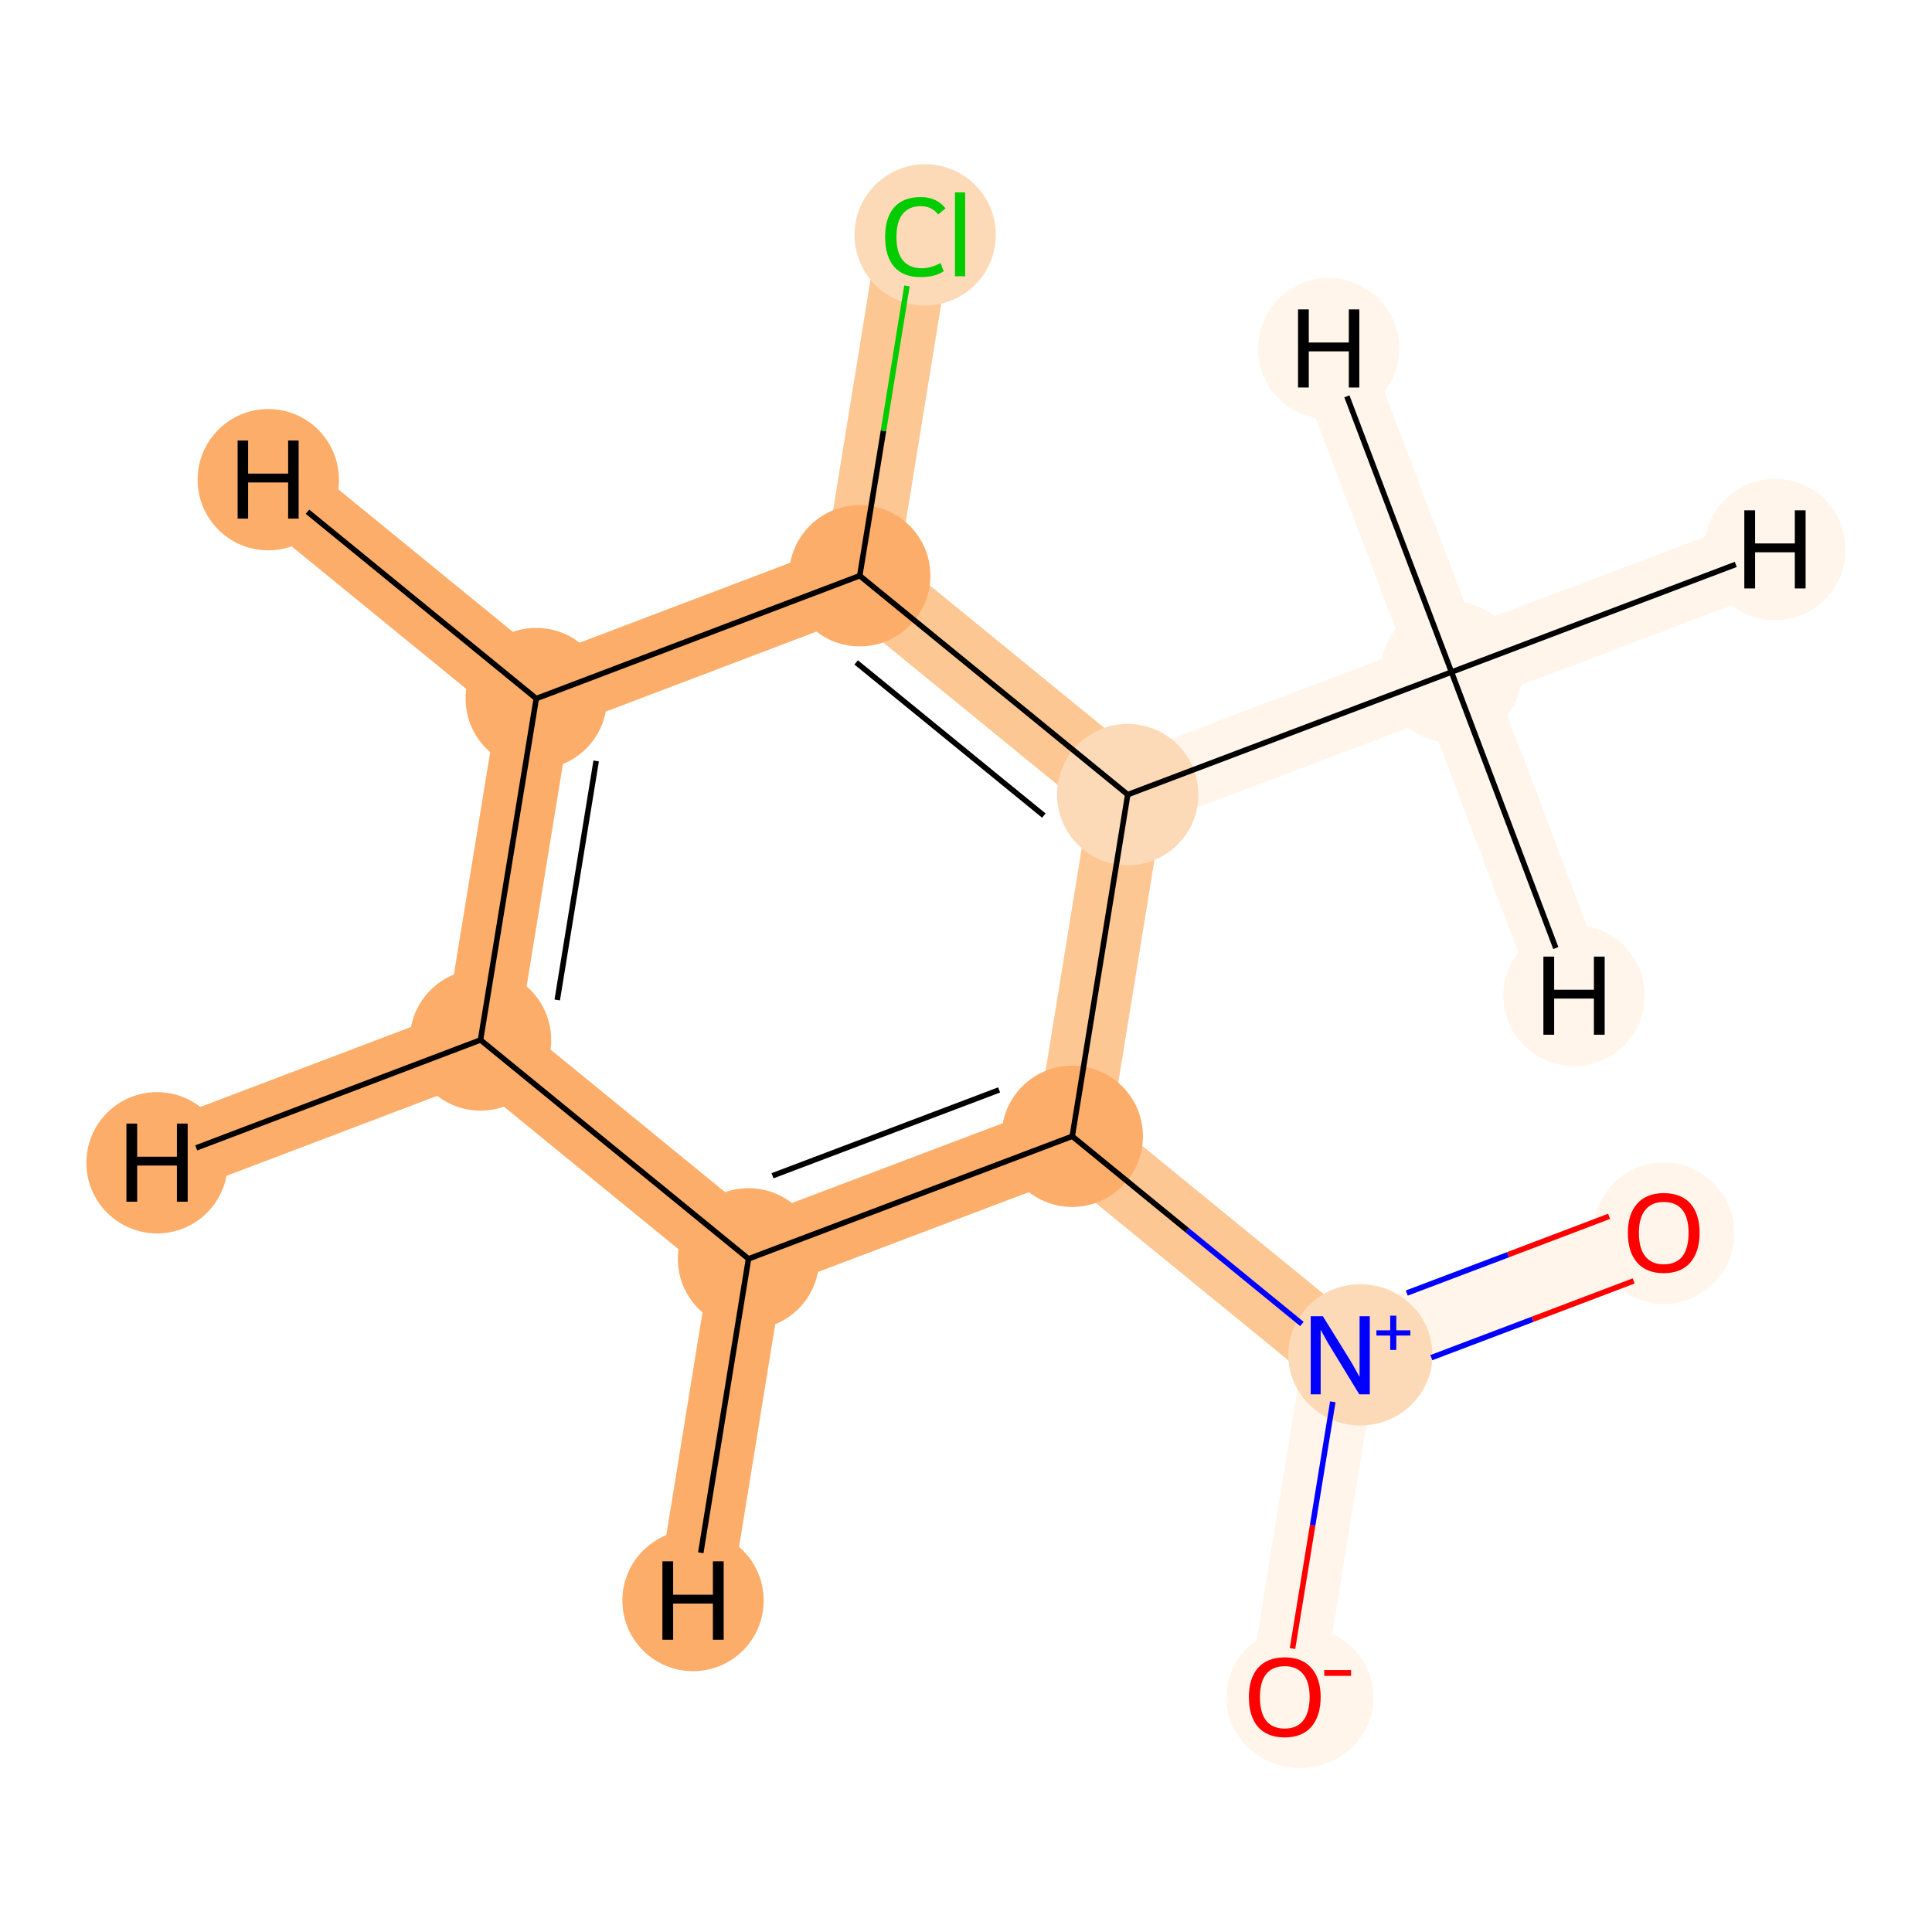 <?xml version='1.0' encoding='iso-8859-1'?>
<svg version='1.1' baseProfile='full'
              xmlns='http://www.w3.org/2000/svg'
                      xmlns:rdkit='http://www.rdkit.org/xml'
                      xmlns:xlink='http://www.w3.org/1999/xlink'
                  xml:space='preserve'
width='700px' height='700px' viewBox='0 0 700 700'>
<!-- END OF HEADER -->
<rect style='opacity:1.0;fill:#FFFFFF;stroke:none' width='700.0' height='700.0' x='0.0' y='0.0'> </rect>
<path d='M 465.5,614.8 L 485.6,491.0' style='fill:none;fill-rule:evenodd;stroke:#FFF5EB;stroke-width:26.7px;stroke-linecap:butt;stroke-linejoin:miter;stroke-opacity:1' />
<path d='M 485.6,491.0 L 602.8,446.6' style='fill:none;fill-rule:evenodd;stroke:#FFF5EB;stroke-width:26.7px;stroke-linecap:butt;stroke-linejoin:miter;stroke-opacity:1' />
<path d='M 485.6,491.0 L 388.5,411.7' style='fill:none;fill-rule:evenodd;stroke:#FDC793;stroke-width:26.7px;stroke-linecap:butt;stroke-linejoin:miter;stroke-opacity:1' />
<path d='M 388.5,411.7 L 271.2,456.1' style='fill:none;fill-rule:evenodd;stroke:#FDAD6A;stroke-width:26.7px;stroke-linecap:butt;stroke-linejoin:miter;stroke-opacity:1' />
<path d='M 388.5,411.7 L 408.6,287.9' style='fill:none;fill-rule:evenodd;stroke:#FDC793;stroke-width:26.7px;stroke-linecap:butt;stroke-linejoin:miter;stroke-opacity:1' />
<path d='M 271.2,456.1 L 174.1,376.8' style='fill:none;fill-rule:evenodd;stroke:#FDAD6A;stroke-width:26.7px;stroke-linecap:butt;stroke-linejoin:miter;stroke-opacity:1' />
<path d='M 271.2,456.1 L 251.1,579.9' style='fill:none;fill-rule:evenodd;stroke:#FDAD6A;stroke-width:26.7px;stroke-linecap:butt;stroke-linejoin:miter;stroke-opacity:1' />
<path d='M 174.1,376.8 L 194.3,253.1' style='fill:none;fill-rule:evenodd;stroke:#FDAD6A;stroke-width:26.7px;stroke-linecap:butt;stroke-linejoin:miter;stroke-opacity:1' />
<path d='M 174.1,376.8 L 56.9,421.3' style='fill:none;fill-rule:evenodd;stroke:#FDAD6A;stroke-width:26.7px;stroke-linecap:butt;stroke-linejoin:miter;stroke-opacity:1' />
<path d='M 194.3,253.1 L 311.5,208.6' style='fill:none;fill-rule:evenodd;stroke:#FDAD6A;stroke-width:26.7px;stroke-linecap:butt;stroke-linejoin:miter;stroke-opacity:1' />
<path d='M 194.3,253.1 L 97.2,173.8' style='fill:none;fill-rule:evenodd;stroke:#FDAD6A;stroke-width:26.7px;stroke-linecap:butt;stroke-linejoin:miter;stroke-opacity:1' />
<path d='M 311.5,208.6 L 408.6,287.9' style='fill:none;fill-rule:evenodd;stroke:#FDC793;stroke-width:26.7px;stroke-linecap:butt;stroke-linejoin:miter;stroke-opacity:1' />
<path d='M 311.5,208.6 L 331.6,84.9' style='fill:none;fill-rule:evenodd;stroke:#FDC793;stroke-width:26.7px;stroke-linecap:butt;stroke-linejoin:miter;stroke-opacity:1' />
<path d='M 408.6,287.9 L 525.9,243.5' style='fill:none;fill-rule:evenodd;stroke:#FFF5EB;stroke-width:26.7px;stroke-linecap:butt;stroke-linejoin:miter;stroke-opacity:1' />
<path d='M 525.9,243.5 L 643.1,199.1' style='fill:none;fill-rule:evenodd;stroke:#FFF5EB;stroke-width:26.7px;stroke-linecap:butt;stroke-linejoin:miter;stroke-opacity:1' />
<path d='M 525.9,243.5 L 570.3,360.7' style='fill:none;fill-rule:evenodd;stroke:#FFF5EB;stroke-width:26.7px;stroke-linecap:butt;stroke-linejoin:miter;stroke-opacity:1' />
<path d='M 525.9,243.5 L 481.4,126.3' style='fill:none;fill-rule:evenodd;stroke:#FFF5EB;stroke-width:26.7px;stroke-linecap:butt;stroke-linejoin:miter;stroke-opacity:1' />
<ellipse cx='471.0' cy='615.0' rx='26.2' ry='25.1'  style='fill:#FFF5EB;fill-rule:evenodd;stroke:#FFF5EB;stroke-width:1.0px;stroke-linecap:butt;stroke-linejoin:miter;stroke-opacity:1' />
<ellipse cx='492.9' cy='490.9' rx='25.6' ry='25.1'  style='fill:#FDDAB7;fill-rule:evenodd;stroke:#FDDAB7;stroke-width:1.0px;stroke-linecap:butt;stroke-linejoin:miter;stroke-opacity:1' />
<ellipse cx='602.8' cy='446.8' rx='25.1' ry='25.1'  style='fill:#FFF5EB;fill-rule:evenodd;stroke:#FFF5EB;stroke-width:1.0px;stroke-linecap:butt;stroke-linejoin:miter;stroke-opacity:1' />
<ellipse cx='388.5' cy='411.7' rx='25.1' ry='25.1'  style='fill:#FDAD6A;fill-rule:evenodd;stroke:#FDAD6A;stroke-width:1.0px;stroke-linecap:butt;stroke-linejoin:miter;stroke-opacity:1' />
<ellipse cx='271.2' cy='456.1' rx='25.1' ry='25.1'  style='fill:#FDAD6A;fill-rule:evenodd;stroke:#FDAD6A;stroke-width:1.0px;stroke-linecap:butt;stroke-linejoin:miter;stroke-opacity:1' />
<ellipse cx='174.1' cy='376.8' rx='25.1' ry='25.1'  style='fill:#FDAD6A;fill-rule:evenodd;stroke:#FDAD6A;stroke-width:1.0px;stroke-linecap:butt;stroke-linejoin:miter;stroke-opacity:1' />
<ellipse cx='194.3' cy='253.1' rx='25.1' ry='25.1'  style='fill:#FDAD6A;fill-rule:evenodd;stroke:#FDAD6A;stroke-width:1.0px;stroke-linecap:butt;stroke-linejoin:miter;stroke-opacity:1' />
<ellipse cx='311.5' cy='208.6' rx='25.1' ry='25.1'  style='fill:#FDAD6A;fill-rule:evenodd;stroke:#FDAD6A;stroke-width:1.0px;stroke-linecap:butt;stroke-linejoin:miter;stroke-opacity:1' />
<ellipse cx='408.6' cy='287.9' rx='25.1' ry='25.1'  style='fill:#FDDAB7;fill-rule:evenodd;stroke:#FDDAB7;stroke-width:1.0px;stroke-linecap:butt;stroke-linejoin:miter;stroke-opacity:1' />
<ellipse cx='525.9' cy='243.5' rx='25.1' ry='25.1'  style='fill:#FFF5EB;fill-rule:evenodd;stroke:#FFF5EB;stroke-width:1.0px;stroke-linecap:butt;stroke-linejoin:miter;stroke-opacity:1' />
<ellipse cx='335.2' cy='85.1' rx='25.1' ry='25.1'  style='fill:#FDDAB7;fill-rule:evenodd;stroke:#FDDAB7;stroke-width:1.0px;stroke-linecap:butt;stroke-linejoin:miter;stroke-opacity:1' />
<ellipse cx='251.1' cy='579.9' rx='25.1' ry='25.1'  style='fill:#FDAD6A;fill-rule:evenodd;stroke:#FDAD6A;stroke-width:1.0px;stroke-linecap:butt;stroke-linejoin:miter;stroke-opacity:1' />
<ellipse cx='56.9' cy='421.3' rx='25.1' ry='25.1'  style='fill:#FDAD6A;fill-rule:evenodd;stroke:#FDAD6A;stroke-width:1.0px;stroke-linecap:butt;stroke-linejoin:miter;stroke-opacity:1' />
<ellipse cx='97.2' cy='173.8' rx='25.1' ry='25.1'  style='fill:#FDAD6A;fill-rule:evenodd;stroke:#FDAD6A;stroke-width:1.0px;stroke-linecap:butt;stroke-linejoin:miter;stroke-opacity:1' />
<ellipse cx='643.1' cy='199.1' rx='25.1' ry='25.1'  style='fill:#FFF5EB;fill-rule:evenodd;stroke:#FFF5EB;stroke-width:1.0px;stroke-linecap:butt;stroke-linejoin:miter;stroke-opacity:1' />
<ellipse cx='570.3' cy='360.7' rx='25.1' ry='25.1'  style='fill:#FFF5EB;fill-rule:evenodd;stroke:#FFF5EB;stroke-width:1.0px;stroke-linecap:butt;stroke-linejoin:miter;stroke-opacity:1' />
<ellipse cx='481.4' cy='126.3' rx='25.1' ry='25.1'  style='fill:#FFF5EB;fill-rule:evenodd;stroke:#FFF5EB;stroke-width:1.0px;stroke-linecap:butt;stroke-linejoin:miter;stroke-opacity:1' />
<path class='bond-0 atom-0 atom-1' d='M 468.3,597.3 L 475.6,552.6' style='fill:none;fill-rule:evenodd;stroke:#FF0000;stroke-width:2.0px;stroke-linecap:butt;stroke-linejoin:miter;stroke-opacity:1' />
<path class='bond-0 atom-0 atom-1' d='M 475.6,552.6 L 482.9,507.9' style='fill:none;fill-rule:evenodd;stroke:#0000FF;stroke-width:2.0px;stroke-linecap:butt;stroke-linejoin:miter;stroke-opacity:1' />
<path class='bond-1 atom-1 atom-2' d='M 518.6,491.9 L 555.3,478.0' style='fill:none;fill-rule:evenodd;stroke:#0000FF;stroke-width:2.0px;stroke-linecap:butt;stroke-linejoin:miter;stroke-opacity:1' />
<path class='bond-1 atom-1 atom-2' d='M 555.3,478.0 L 591.9,464.1' style='fill:none;fill-rule:evenodd;stroke:#FF0000;stroke-width:2.0px;stroke-linecap:butt;stroke-linejoin:miter;stroke-opacity:1' />
<path class='bond-1 atom-1 atom-2' d='M 509.7,468.5 L 546.4,454.6' style='fill:none;fill-rule:evenodd;stroke:#0000FF;stroke-width:2.0px;stroke-linecap:butt;stroke-linejoin:miter;stroke-opacity:1' />
<path class='bond-1 atom-1 atom-2' d='M 546.4,454.6 L 583.0,440.7' style='fill:none;fill-rule:evenodd;stroke:#FF0000;stroke-width:2.0px;stroke-linecap:butt;stroke-linejoin:miter;stroke-opacity:1' />
<path class='bond-2 atom-1 atom-3' d='M 471.7,479.7 L 430.1,445.7' style='fill:none;fill-rule:evenodd;stroke:#0000FF;stroke-width:2.0px;stroke-linecap:butt;stroke-linejoin:miter;stroke-opacity:1' />
<path class='bond-2 atom-1 atom-3' d='M 430.1,445.7 L 388.5,411.7' style='fill:none;fill-rule:evenodd;stroke:#000000;stroke-width:2.0px;stroke-linecap:butt;stroke-linejoin:miter;stroke-opacity:1' />
<path class='bond-3 atom-3 atom-4' d='M 388.5,411.7 L 271.2,456.1' style='fill:none;fill-rule:evenodd;stroke:#000000;stroke-width:2.0px;stroke-linecap:butt;stroke-linejoin:miter;stroke-opacity:1' />
<path class='bond-3 atom-3 atom-4' d='M 362.0,394.9 L 279.9,426.0' style='fill:none;fill-rule:evenodd;stroke:#000000;stroke-width:2.0px;stroke-linecap:butt;stroke-linejoin:miter;stroke-opacity:1' />
<path class='bond-10 atom-8 atom-3' d='M 408.6,287.9 L 388.5,411.7' style='fill:none;fill-rule:evenodd;stroke:#000000;stroke-width:2.0px;stroke-linecap:butt;stroke-linejoin:miter;stroke-opacity:1' />
<path class='bond-4 atom-4 atom-5' d='M 271.2,456.1 L 174.1,376.8' style='fill:none;fill-rule:evenodd;stroke:#000000;stroke-width:2.0px;stroke-linecap:butt;stroke-linejoin:miter;stroke-opacity:1' />
<path class='bond-11 atom-4 atom-11' d='M 271.2,456.1 L 253.9,562.6' style='fill:none;fill-rule:evenodd;stroke:#000000;stroke-width:2.0px;stroke-linecap:butt;stroke-linejoin:miter;stroke-opacity:1' />
<path class='bond-5 atom-5 atom-6' d='M 174.1,376.8 L 194.3,253.1' style='fill:none;fill-rule:evenodd;stroke:#000000;stroke-width:2.0px;stroke-linecap:butt;stroke-linejoin:miter;stroke-opacity:1' />
<path class='bond-5 atom-5 atom-6' d='M 201.9,362.3 L 216.0,275.7' style='fill:none;fill-rule:evenodd;stroke:#000000;stroke-width:2.0px;stroke-linecap:butt;stroke-linejoin:miter;stroke-opacity:1' />
<path class='bond-12 atom-5 atom-12' d='M 174.1,376.8 L 71.1,415.9' style='fill:none;fill-rule:evenodd;stroke:#000000;stroke-width:2.0px;stroke-linecap:butt;stroke-linejoin:miter;stroke-opacity:1' />
<path class='bond-6 atom-6 atom-7' d='M 194.3,253.1 L 311.5,208.6' style='fill:none;fill-rule:evenodd;stroke:#000000;stroke-width:2.0px;stroke-linecap:butt;stroke-linejoin:miter;stroke-opacity:1' />
<path class='bond-13 atom-6 atom-13' d='M 194.3,253.1 L 111.4,185.4' style='fill:none;fill-rule:evenodd;stroke:#000000;stroke-width:2.0px;stroke-linecap:butt;stroke-linejoin:miter;stroke-opacity:1' />
<path class='bond-7 atom-7 atom-8' d='M 311.5,208.6 L 408.6,287.9' style='fill:none;fill-rule:evenodd;stroke:#000000;stroke-width:2.0px;stroke-linecap:butt;stroke-linejoin:miter;stroke-opacity:1' />
<path class='bond-7 atom-7 atom-8' d='M 310.2,240.0 L 378.2,295.5' style='fill:none;fill-rule:evenodd;stroke:#000000;stroke-width:2.0px;stroke-linecap:butt;stroke-linejoin:miter;stroke-opacity:1' />
<path class='bond-9 atom-7 atom-10' d='M 311.5,208.6 L 320.1,156.1' style='fill:none;fill-rule:evenodd;stroke:#000000;stroke-width:2.0px;stroke-linecap:butt;stroke-linejoin:miter;stroke-opacity:1' />
<path class='bond-9 atom-7 atom-10' d='M 320.1,156.1 L 328.6,103.6' style='fill:none;fill-rule:evenodd;stroke:#00CC00;stroke-width:2.0px;stroke-linecap:butt;stroke-linejoin:miter;stroke-opacity:1' />
<path class='bond-8 atom-8 atom-9' d='M 408.6,287.9 L 525.9,243.5' style='fill:none;fill-rule:evenodd;stroke:#000000;stroke-width:2.0px;stroke-linecap:butt;stroke-linejoin:miter;stroke-opacity:1' />
<path class='bond-14 atom-9 atom-14' d='M 525.9,243.5 L 628.9,204.5' style='fill:none;fill-rule:evenodd;stroke:#000000;stroke-width:2.0px;stroke-linecap:butt;stroke-linejoin:miter;stroke-opacity:1' />
<path class='bond-15 atom-9 atom-15' d='M 525.9,243.5 L 563.7,343.5' style='fill:none;fill-rule:evenodd;stroke:#000000;stroke-width:2.0px;stroke-linecap:butt;stroke-linejoin:miter;stroke-opacity:1' />
<path class='bond-16 atom-9 atom-16' d='M 525.9,243.5 L 488.0,143.6' style='fill:none;fill-rule:evenodd;stroke:#000000;stroke-width:2.0px;stroke-linecap:butt;stroke-linejoin:miter;stroke-opacity:1' />
<path  class='atom-0' d='M 452.5 614.9
Q 452.5 608.1, 455.8 604.3
Q 459.2 600.5, 465.5 600.5
Q 471.7 600.5, 475.1 604.3
Q 478.5 608.1, 478.5 614.9
Q 478.5 621.7, 475.1 625.7
Q 471.7 629.5, 465.5 629.5
Q 459.2 629.5, 455.8 625.7
Q 452.5 621.8, 452.5 614.9
M 465.5 626.3
Q 469.8 626.3, 472.1 623.5
Q 474.5 620.5, 474.5 614.9
Q 474.5 609.3, 472.1 606.5
Q 469.8 603.7, 465.5 603.7
Q 461.1 603.7, 458.8 606.5
Q 456.5 609.3, 456.5 614.9
Q 456.5 620.6, 458.8 623.5
Q 461.1 626.3, 465.5 626.3
' fill='#FF0000'/>
<path  class='atom-0' d='M 479.8 605.1
L 489.5 605.1
L 489.5 607.2
L 479.8 607.2
L 479.8 605.1
' fill='#FF0000'/>
<path  class='atom-1' d='M 479.3 476.9
L 488.6 491.9
Q 489.5 493.3, 491.0 496.0
Q 492.5 498.7, 492.6 498.9
L 492.6 476.9
L 496.3 476.9
L 496.3 505.2
L 492.5 505.2
L 482.5 488.8
Q 481.3 486.9, 480.1 484.7
Q 478.9 482.5, 478.5 481.8
L 478.5 505.2
L 474.9 505.2
L 474.9 476.9
L 479.3 476.9
' fill='#0000FF'/>
<path  class='atom-1' d='M 498.7 482.0
L 503.7 482.0
L 503.7 476.7
L 505.9 476.7
L 505.9 482.0
L 511.0 482.0
L 511.0 483.9
L 505.9 483.9
L 505.9 489.1
L 503.7 489.1
L 503.7 483.9
L 498.7 483.9
L 498.7 482.0
' fill='#0000FF'/>
<path  class='atom-2' d='M 589.8 446.7
Q 589.8 439.9, 593.2 436.1
Q 596.6 432.3, 602.8 432.3
Q 609.1 432.3, 612.5 436.1
Q 615.8 439.9, 615.8 446.7
Q 615.8 453.5, 612.4 457.5
Q 609.0 461.3, 602.8 461.3
Q 596.6 461.3, 593.2 457.5
Q 589.8 453.6, 589.8 446.7
M 602.8 458.1
Q 607.2 458.1, 609.5 455.3
Q 611.8 452.3, 611.8 446.7
Q 611.8 441.1, 609.5 438.3
Q 607.2 435.5, 602.8 435.5
Q 598.5 435.5, 596.2 438.3
Q 593.8 441.1, 593.8 446.7
Q 593.8 452.4, 596.2 455.3
Q 598.5 458.1, 602.8 458.1
' fill='#FF0000'/>
<path  class='atom-10' d='M 320.7 85.9
Q 320.7 78.8, 324.0 75.1
Q 327.3 71.4, 333.6 71.4
Q 339.4 71.4, 342.6 75.5
L 339.9 77.7
Q 337.6 74.7, 333.6 74.7
Q 329.3 74.7, 327.0 77.6
Q 324.8 80.4, 324.8 85.9
Q 324.8 91.5, 327.1 94.3
Q 329.5 97.2, 334.0 97.2
Q 337.2 97.2, 340.8 95.3
L 341.9 98.3
Q 340.4 99.3, 338.2 99.9
Q 336.0 100.4, 333.5 100.4
Q 327.3 100.4, 324.0 96.7
Q 320.7 92.9, 320.7 85.9
' fill='#00CC00'/>
<path  class='atom-10' d='M 346.0 69.7
L 349.7 69.7
L 349.7 100.1
L 346.0 100.1
L 346.0 69.7
' fill='#00CC00'/>
<path  class='atom-11' d='M 240.0 565.7
L 243.9 565.7
L 243.9 577.8
L 258.3 577.8
L 258.3 565.7
L 262.2 565.7
L 262.2 594.1
L 258.3 594.1
L 258.3 581.0
L 243.9 581.0
L 243.9 594.1
L 240.0 594.1
L 240.0 565.7
' fill='#000000'/>
<path  class='atom-12' d='M 45.8 407.1
L 49.7 407.1
L 49.7 419.1
L 64.1 419.1
L 64.1 407.1
L 68.0 407.1
L 68.0 435.4
L 64.1 435.4
L 64.1 422.3
L 49.7 422.3
L 49.7 435.4
L 45.8 435.4
L 45.8 407.1
' fill='#000000'/>
<path  class='atom-13' d='M 86.1 159.6
L 89.9 159.6
L 89.9 171.6
L 104.4 171.6
L 104.4 159.6
L 108.2 159.6
L 108.2 187.9
L 104.4 187.9
L 104.4 174.8
L 89.9 174.8
L 89.9 187.9
L 86.1 187.9
L 86.1 159.6
' fill='#000000'/>
<path  class='atom-14' d='M 632.0 184.9
L 635.9 184.9
L 635.9 196.9
L 650.3 196.9
L 650.3 184.9
L 654.2 184.9
L 654.2 213.2
L 650.3 213.2
L 650.3 200.1
L 635.9 200.1
L 635.9 213.2
L 632.0 213.2
L 632.0 184.9
' fill='#000000'/>
<path  class='atom-15' d='M 559.2 346.6
L 563.1 346.6
L 563.1 358.6
L 577.5 358.6
L 577.5 346.6
L 581.4 346.6
L 581.4 374.9
L 577.5 374.9
L 577.5 361.8
L 563.1 361.8
L 563.1 374.9
L 559.2 374.9
L 559.2 346.6
' fill='#000000'/>
<path  class='atom-16' d='M 470.3 112.1
L 474.2 112.1
L 474.2 124.1
L 488.7 124.1
L 488.7 112.1
L 492.5 112.1
L 492.5 140.4
L 488.7 140.4
L 488.7 127.3
L 474.2 127.3
L 474.2 140.4
L 470.3 140.4
L 470.3 112.1
' fill='#000000'/>
</svg>
